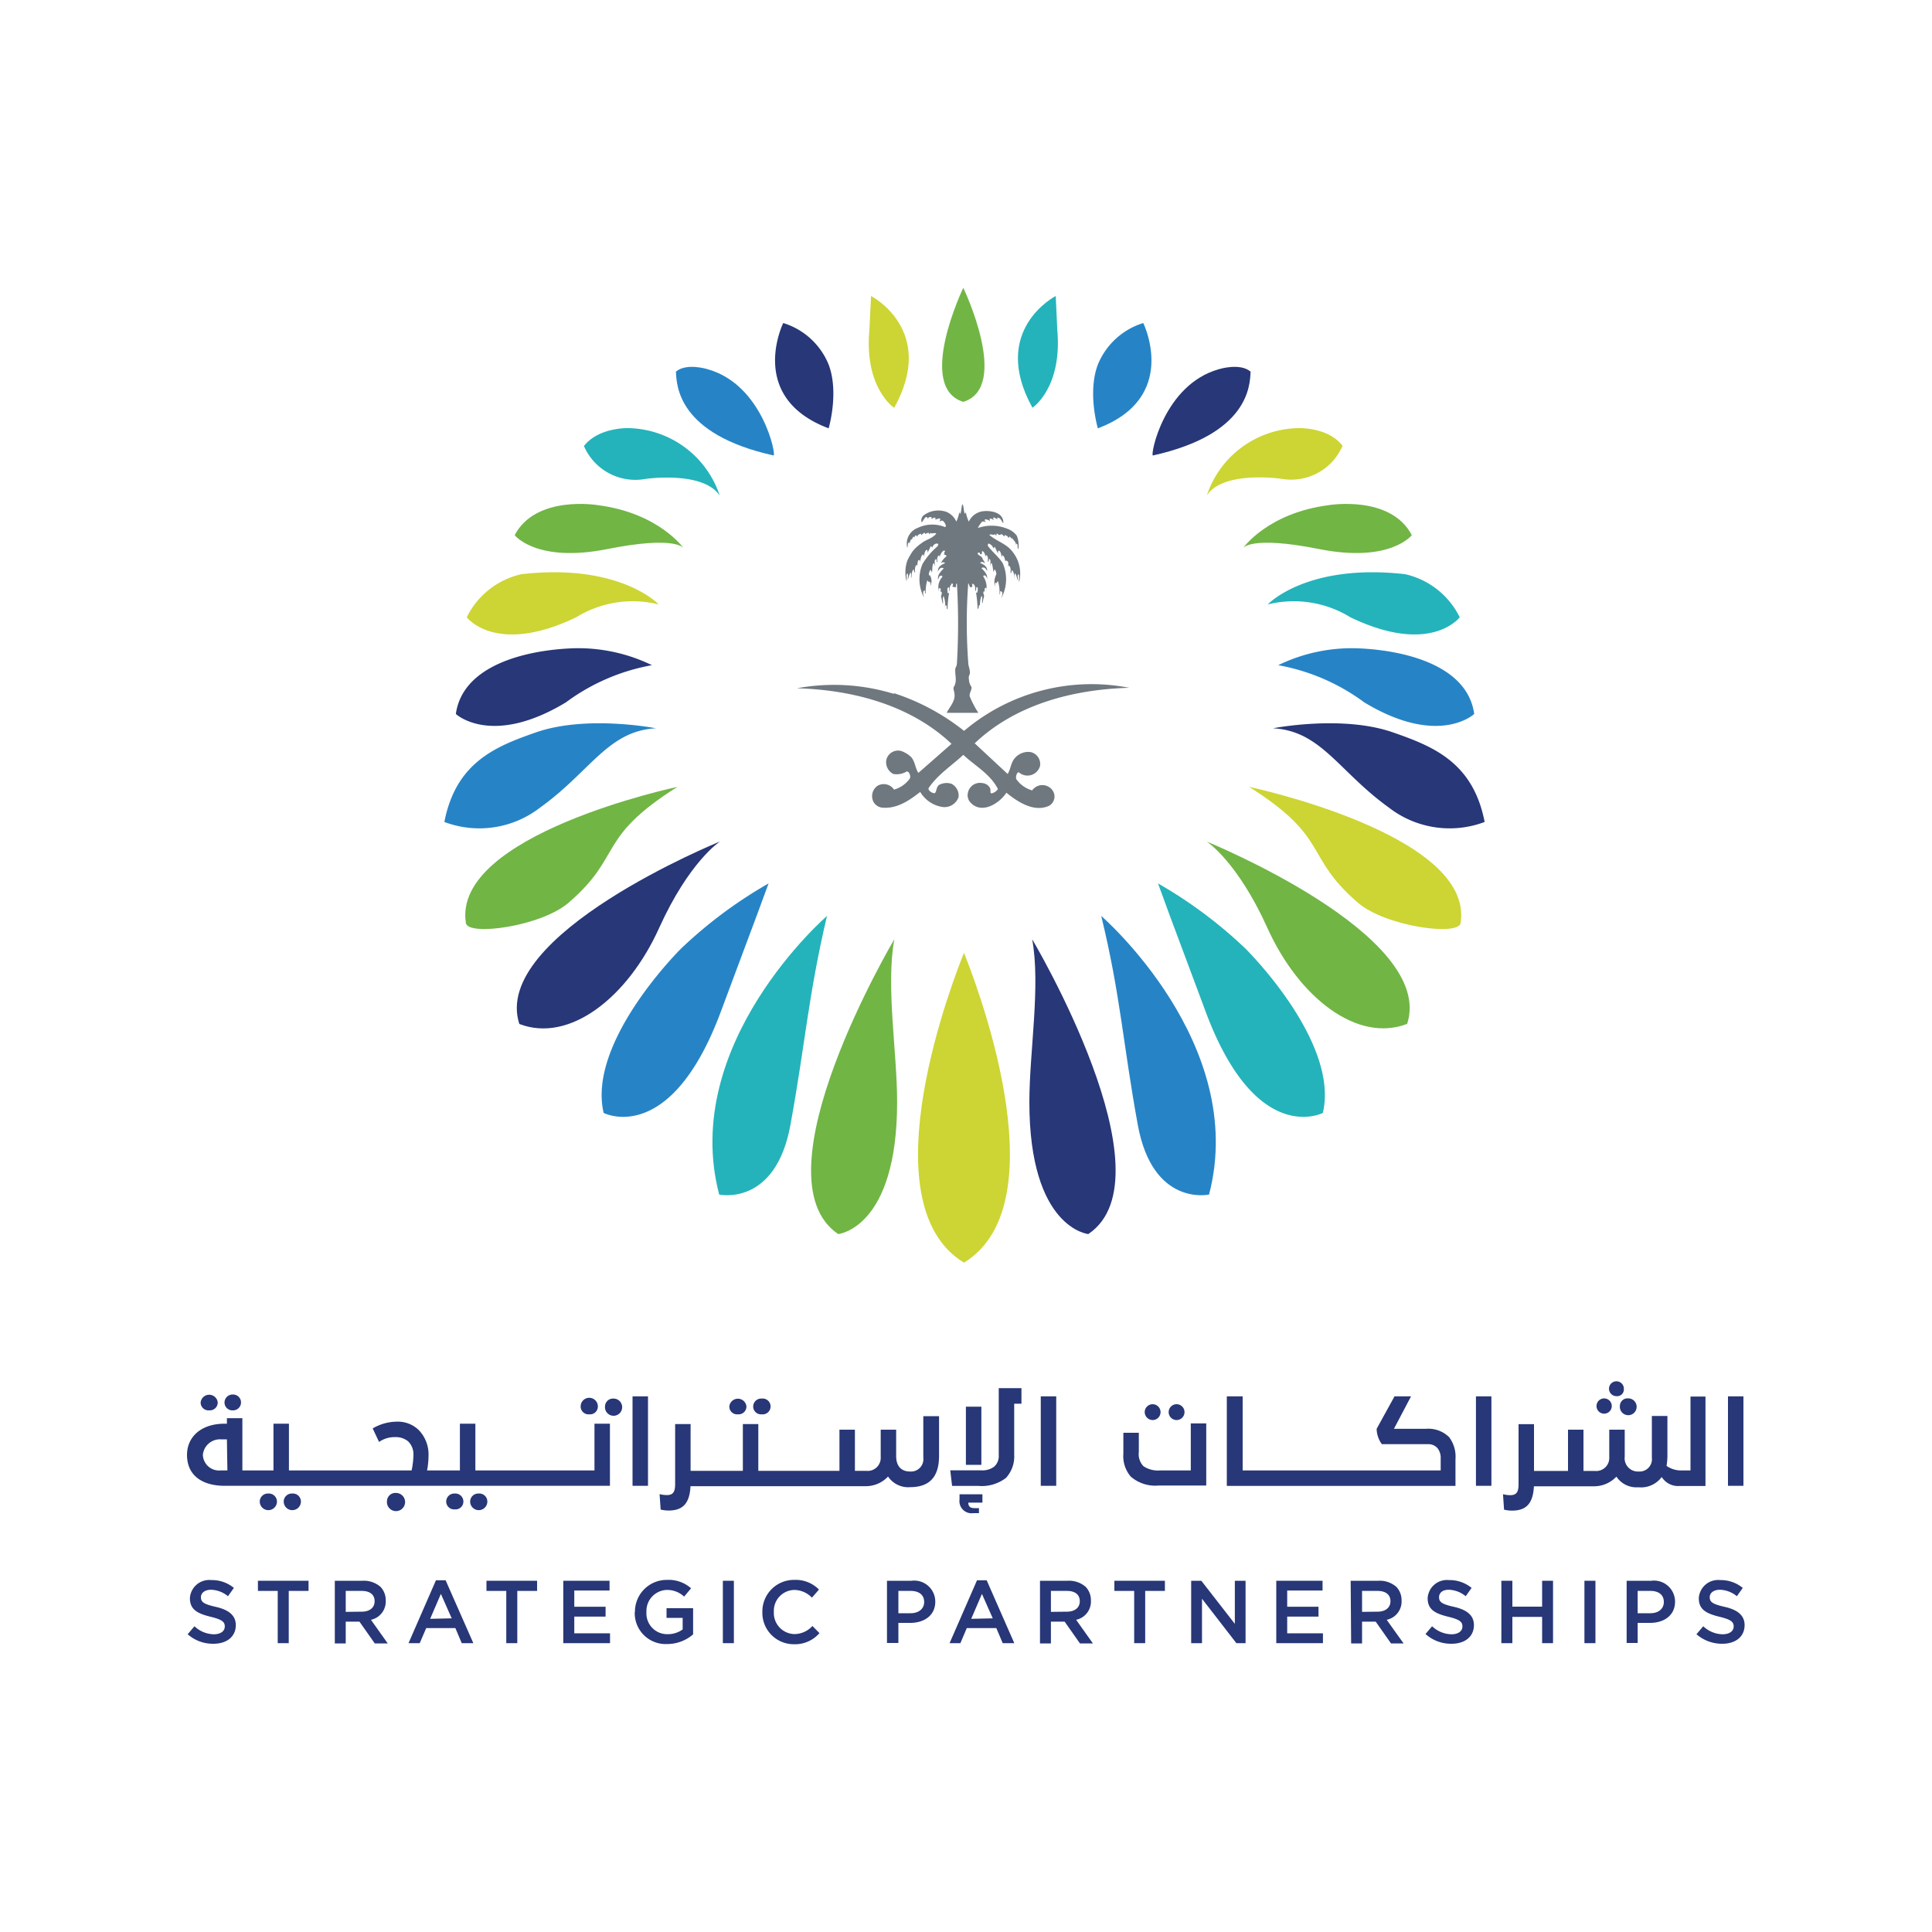 <svg id="Layer_1" data-name="Layer 1" xmlns="http://www.w3.org/2000/svg" viewBox="0 0 200 200"><defs><style>.cls-1{fill:#71b545;}.cls-2{fill:#ccd533;}.cls-3{fill:#273777;}.cls-4{fill:#2684c6;}.cls-5{fill:#24b3ba;}.cls-6{fill:#6f787f;}.cls-7{fill:#71b645;}</style></defs><path class="cls-1" d="M124.92,87.12s23.74,9.65,20.75,18.87c-5.16,2-11.21-2.71-14.47-9.93-3.11-6.9-6.28-8.94-6.28-8.94"/><path class="cls-2" d="M129.28,81.45s23.39,4.93,21.92,14.11c-.22,1.37-7.79.35-10.64-2.12-5.66-4.89-2.8-6.66-11.28-12"/><path class="cls-3" d="M131.79,75.39s7.17-1.41,12.42.43c4.13,1.44,8.28,3.08,9.48,9.27a10.27,10.27,0,0,1-9.94-1.51c-5.18-3.73-7-7.94-12-8.19"/><path class="cls-4" d="M132.32,68.86a17.45,17.45,0,0,1,8.17-1.75c4.8.18,11.42,1.71,12.12,6.8,0,0-3.66,3.46-11.38-1.2a21.3,21.3,0,0,0-8.91-3.85"/><path class="cls-5" d="M131.25,62.56s4-4.28,14.21-3.12a8.34,8.34,0,0,1,5.65,4.46s-3,4-11.32,0a11.16,11.16,0,0,0-8.54-1.33"/><path class="cls-1" d="M128.68,56.74s2.54-3.64,8.89-4.45c0,0,6.39-1.08,8.58,3.11,0,0-2.23,2.9-9.59,1.44-7.12-1.42-7.88-.1-7.88-.1"/><path class="cls-2" d="M124.92,51.32a10.17,10.17,0,0,1,9.45-7s3.11-.14,4.61,1.83a5.79,5.79,0,0,1-6.36,3.41s-6-.88-7.7,1.74"/><path class="cls-3" d="M119.35,47.15c-.31.07,1.1-7.33,6.83-8.93,0,0,2.17-.69,3.28.25-.07,1.43-.17,6.47-10.11,8.68"/><path class="cls-4" d="M118.35,33.44s3.8,7.7-4.7,10.9c0,0-1.1-3.7,0-6.6a7.44,7.44,0,0,1,4.7-4.3"/><path class="cls-5" d="M106.88,42.21s3.11-2.05,2.57-8.08l-.16-3.49s-6.87,3.52-2.41,11.57"/><path class="cls-3" d="M106.85,97.23s14.63,24.6,5.81,30.52c0,0-6.1-.58-6.1-13.66,0-5.23,1.18-12,.29-16.86"/><path class="cls-4" d="M114,94.82s15.26,13.19,11.16,28.84c0,0-5.83,1.29-7.38-7.23S116,103.06,114,94.82"/><path class="cls-5" d="M119.84,91.43a46.64,46.64,0,0,1,9.1,6.78s9.75,9.62,8,17c0,0-6.89,3.57-12.13-10.48s-2.63-7-4.93-13.27"/><path class="cls-6" d="M96.23,59.51a1.12,1.12,0,0,1,.08,1.14c0-.16.08-.33-.08-.41s-.08.08-.08.17a.42.42,0,0,0-.16-.33,4.08,4.08,0,0,0-.16,1.38c-.17-.08,0-.4-.17-.32s-.08.48,0,.73a4.06,4.06,0,0,1-.16-3.49A7.32,7.32,0,0,1,97,56.6c.08-.08.25-.33,0-.33s-.4.16-.49.41l-.16-.16c-.08.24-.24.48-.32.72,0-.08,0-.32-.08-.32-.25.08-.25.49-.33.73,0-.08,0-.32-.08-.24-.24.16-.24.56-.32.89,0-.08.08-.33-.08-.33s-.17.41-.17.65a.28.28,0,0,0-.08-.16c-.24.24-.16.57-.16.81-.16-.08-.08-.32-.16-.32-.24.24-.16.56-.24.89-.08-.16.08-.41-.08-.57A2.35,2.35,0,0,0,94,60c-.08-.24.08-.49-.08-.65-.16.25,0,.57-.08.81a3.76,3.76,0,0,1,.08-2.11,6.61,6.61,0,0,1,.57-1,4.32,4.32,0,0,1,.89-.81c.49-.4,1.13-.48,1.54-1-.16-.16-.41.08-.57-.08l-.16.16c0-.08,0-.16-.08-.16a.46.46,0,0,0-.33.16c0-.08,0-.16-.08-.16s-.24.16-.32.24a.28.28,0,0,0-.08-.16c-.08.08-.33.08-.33.32l-.16-.16a.42.42,0,0,0-.16.33c0-.08,0-.17-.08-.17a.46.46,0,0,0-.16.33l-.08-.08a1.16,1.16,0,0,0-.17.48.28.28,0,0,0-.08-.16c-.16.16-.08.41-.16.57A1.74,1.74,0,0,1,95,54.65a3.47,3.47,0,0,1,2.84-.08.28.28,0,0,0,.08-.16c-.08-.24-.32-.73-.64-.41a.29.29,0,0,1,.08-.24c-.16-.24-.41.08-.57,0l.08-.08c-.16-.25-.32.08-.49,0l.08-.08c0-.08-.08-.08-.16-.08s-.32.08-.32.32c0-.08.08-.32-.08-.32s-.33.4-.49.56a.67.67,0,0,1,.32-.81A2.53,2.53,0,0,1,98,53a1.93,1.93,0,0,1,1,1,4,4,0,0,0,.32-1.05.29.29,0,0,0,.08.24c.16-.32.09-.73.24-1,.17.32.09.73.25,1a.29.29,0,0,0,.08-.24,4,4,0,0,0,.32,1.05,1.89,1.89,0,0,1,1.3-1.05c.89-.17,2.35.08,2.27,1.21-.16-.16-.24-.48-.49-.56s-.08.24-.08.32c0-.24-.24-.24-.32-.32s-.16,0-.16.08.08.08.08.16c-.16-.08-.33-.24-.49-.08.08,0,.08.08.08.16a1.14,1.14,0,0,0-.48-.16c-.17.08.08.24,0,.32-.08-.16-.25-.08-.33-.08-.16.16-.49.65-.41.65a4.32,4.32,0,0,1,3,.08,2.09,2.09,0,0,1,1,.73,2.64,2.64,0,0,1,.16,1.38c-.16-.16,0-.41-.16-.57a.28.28,0,0,0-.08.16c0-.32-.24-.48-.41-.73-.08,0-.08.09-.08.17a.42.42,0,0,0-.16-.33l-.16.16c0-.24-.24-.24-.33-.32a.28.28,0,0,0-.08.16l-.24-.24c-.16,0-.25.16-.41,0s-.16,0-.16.16l-.16-.16c-.16.16-.41-.08-.57.08.73.65,1.79.89,2.43,1.78a3.57,3.57,0,0,1,.65,3.08c-.08-.24.08-.56-.08-.81-.16.16,0,.41-.08.65a2.6,2.6,0,0,0-.24-.73c-.16.16-.08.41-.08.57-.08-.33,0-.65-.25-.89-.08,0,0,.24-.16.32,0-.24.08-.57-.16-.81a.28.28,0,0,0-.08.16c0-.24.08-.57-.16-.65s-.08.25-.08.33c-.09-.33-.09-.73-.33-.89-.08-.08-.08.16-.08.24-.08-.24-.08-.65-.33-.73-.08,0-.08.24-.08.32-.08-.24-.24-.48-.32-.72l-.16.16a.73.73,0,0,0-.49-.49c-.08,0-.08.16-.08.24.49.65,1.13,1.14,1.54,1.79a4.12,4.12,0,0,1-.16,3.65c.08-.25.24-.65,0-.73s0,.24-.17.32a4.08,4.08,0,0,0-.16-1.38.42.42,0,0,0-.16.33c0-.09,0-.17-.08-.17s-.08.25-.08.41a1.86,1.86,0,0,1,.16-1.3,1.14,1.14,0,0,0-.16-.48.42.42,0,0,0-.16.32,4.26,4.26,0,0,0-.17-1c-.16.08-.08.24-.08.32-.16-.24.08-.57-.16-.73-.08,0,0,.24-.16.32,0-.24.08-.56-.16-.72-.08,0-.08.24-.08.32,0-.24-.08-.65-.33-.73-.08,0,0,.24-.08.32h-.16c0-.08,0-.16-.08-.16s-.17,0-.17.08c.08.25.41.25.49.49s.25.32.25.57a.3.3,0,0,0-.49-.08c.4.16.81.4.73.89a.54.54,0,0,0-.33-.41c-.08,0-.24,0-.24.08.33.33.65.65.57,1.14a.45.45,0,0,0-.24-.41.28.28,0,0,0-.17.08,2.08,2.08,0,0,1,.33,1.55c0-.17.08-.41-.08-.33s-.08.24-.08.41l-.09-.08c-.16.24.09.4,0,.64s-.08.41-.16.65c-.08-.24.08-.56-.08-.81a2.63,2.63,0,0,0-.16,1.14c0-.09,0-.17-.08-.17s0,.33-.17.41a12.22,12.22,0,0,0-.16-1.7c.09,0,.16,0,.16-.08s.08-.49-.07-.49,0,.32-.17.41c0-.33,0-.65-.24-.74s.08.25-.16.33-.17-.24-.33-.41a56.11,56.11,0,0,0,0,8.2c0,.41.24.81.16,1.22a.73.73,0,0,0-.08.57,1.28,1.28,0,0,0,.25.73c.08.32-.25.65-.17,1a9.25,9.25,0,0,0,.89,1.7H98c.33-.65.9-1.21.81-1.94,0-.25-.16-.49-.08-.73.41-.65.08-1.22.17-1.95a1.13,1.13,0,0,0,.16-.49,71.47,71.47,0,0,0,0-8.28c-.16.08-.08.25-.08.33s-.33.08-.41-.08c.08,0,.08-.08.08-.17-.16-.24-.16.09-.24.09a.87.87,0,0,0-.08.65c-.16-.09,0-.49-.16-.41s-.08.32-.08.49.08.08.16.08a10.86,10.86,0,0,0-.16,1.7c-.17-.08,0-.33-.17-.41s-.08.08-.08.17a2.63,2.63,0,0,0-.16-1.14c-.16.25,0,.57-.08.81-.08-.24-.08-.4-.16-.65s.16-.4,0-.64l-.08.08c0-.17.08-.41-.08-.41s-.08.16-.08.33a1.56,1.56,0,0,1,.32-1.46c.08-.09,0-.17-.08-.17-.24,0-.24.25-.33.41-.08-.49.25-.81.57-1.14,0-.08-.16-.08-.24-.08a.56.56,0,0,0-.33.41c-.08-.49.33-.73.73-.89a.29.29,0,0,0-.48.08,2,2,0,0,1,.64-.81.42.42,0,0,0-.32-.17c.16-.08,0-.24.16-.32,0-.08-.08-.08-.16-.08a1,1,0,0,0-.4.81c0-.08,0-.32-.08-.32-.25.16-.17.48-.17.72-.16-.08,0-.32-.16-.32-.24.16,0,.49-.16.73,0-.08.08-.24-.08-.32-.17.32-.08.73-.17,1a.42.42,0,0,0-.16-.32c-.08.24-.24.4-.08.64"/><path class="cls-6" d="M92.58,71.77a23.14,23.14,0,0,1,7.22,3.89,20.42,20.42,0,0,1,17.1-4.46c-5.75.16-11.75,1.7-16,5.75l3.41,3.17c.32-.49.32-1.14.73-1.62a1.82,1.82,0,0,1,1.62-.65,1.26,1.26,0,0,1,1,1.46,1.35,1.35,0,0,1-2.19.64c-.16-.08-.4.49-.24.74a3,3,0,0,0,1.62,1.13,1.29,1.29,0,0,1,2.11,0,1.1,1.1,0,0,1-.41,1.62c-1.54.65-3.16-.4-4.37-1.38-.73,1.14-2.68,2.35-3.82.89a1.13,1.13,0,0,1-.16-.89,1.27,1.27,0,0,1,1.46-1,1,1,0,0,1,.81.49c.16.24-.08.65.25.56s.64-.4.56-.48c-.81-1.54-2.35-2.35-3.56-3.49-1.22,1.14-2.6,2-3.57,3.41-.16.24.32.56.57.56s.16-.72.56-.89a1.62,1.62,0,0,1,1.22-.08,1.37,1.37,0,0,1,.73,1.38,1.55,1.55,0,0,1-1.78,1,3.26,3.26,0,0,1-2.19-1.54c-1.14.89-2.43,1.79-4,1.62a1.19,1.19,0,0,1-.82-.56,1.3,1.3,0,0,1,.41-1.7,1.28,1.28,0,0,1,1.7.4,3,3,0,0,0,1.62-1.13c.17-.25-.08-.82-.32-.74a2,2,0,0,1-1.38.25,1.37,1.37,0,0,1-.73-1.38,1.24,1.24,0,0,1,1.54-1,2.79,2.79,0,0,1,1.06.65c.4.48.4,1.13.73,1.62L98.5,77c-4.22-4-10.21-5.59-16-5.75a21.06,21.06,0,0,1,10,.57"/><path class="cls-3" d="M74.51,87.12S50.77,96.77,53.76,106c5.16,2,11.21-2.71,14.47-9.93,3.12-6.9,6.28-8.94,6.28-8.94"/><path class="cls-1" d="M70.15,81.45S46.77,86.38,48.23,95.56c.22,1.37,7.79.35,10.64-2.12,5.67-4.89,2.81-6.66,11.28-12"/><path class="cls-4" d="M67.9,75.39s-7.17-1.41-12.43.43C51.34,77.26,47.2,78.9,46,85.09a10.27,10.27,0,0,0,9.94-1.51c5.19-3.73,7-7.94,12-8.19"/><path class="cls-2" d="M68.18,62.56s-4-4.28-14.21-3.12a8.34,8.34,0,0,0-5.65,4.46s3,4,11.33,0a11.13,11.13,0,0,1,8.53-1.33"/><path class="cls-1" d="M70.76,56.74s-2.55-3.64-8.89-4.45c0,0-6.4-1.08-8.59,3.11,0,0,2.23,2.9,9.59,1.44,7.12-1.42,7.89-.1,7.89-.1"/><path class="cls-5" d="M74.51,51.32a10.16,10.16,0,0,0-9.44-7S62,44.2,60.45,46.17a5.79,5.79,0,0,0,6.36,3.41s6-.88,7.7,1.74"/><path class="cls-4" d="M80.08,47.15c.31.07-1.1-7.33-6.83-8.93,0,0-2.17-.69-3.28.25.08,1.43.17,6.47,10.11,8.68"/><path class="cls-3" d="M81.08,33.44s-3.8,7.7,4.7,10.9c0,0,1.1-3.7,0-6.6a7.42,7.42,0,0,0-4.7-4.3"/><path class="cls-2" d="M92.55,42.21S89.44,40.16,90,34.13l.17-3.49s6.86,3.52,2.4,11.57"/><path class="cls-1" d="M92.58,97.23S78,121.83,86.77,127.75c0,0,6.1-.58,6.1-13.66,0-5.23-1.18-12-.29-16.86"/><path class="cls-4" d="M79.6,91.43a46.57,46.57,0,0,0-9.11,6.78s-9.74,9.62-8,17c0,0,6.89,3.57,12.13-10.48s2.63-7,4.94-13.27"/><path class="cls-7" d="M99.72,29.79s4.94,10.29,0,11.81c-4.94-1.52,0-11.81,0-11.81"/><path class="cls-3" d="M67.49,68.86a17.45,17.45,0,0,0-8.17-1.75c-4.8.18-11.42,1.71-12.13,6.8,0,0,3.67,3.46,11.39-1.2a21.23,21.23,0,0,1,8.91-3.85"/><path class="cls-3" d="M24.13,146a.82.82,0,1,0,0-1.64.84.84,0,0,0-.89.82.82.82,0,0,0,.89.82"/><path class="cls-3" d="M21.65,146a.82.82,0,0,0,.89-.82.89.89,0,0,0-1.77,0,.81.81,0,0,0,.88.82"/><path class="cls-3" d="M27.78,154.61a.84.84,0,0,0-.89.83.89.89,0,0,0,1.78,0,.84.84,0,0,0-.89-.83"/><path class="cls-3" d="M30.26,154.61a.84.84,0,0,0-.89.83.89.89,0,0,0,1.78,0,.83.83,0,0,0-.89-.83"/><path class="cls-3" d="M41,154.55a.87.87,0,0,0-.94.84.94.94,0,1,0,.94-.84"/><path class="cls-3" d="M49.56,154.61a.84.84,0,0,0-.89.83.89.89,0,0,0,1.78,0,.83.83,0,0,0-.89-.83"/><path class="cls-3" d="M47.09,154.61a.84.84,0,0,0-.9.83.82.82,0,0,0,.9.81.81.81,0,0,0,.88-.81.83.83,0,0,0-.88-.83"/><path class="cls-3" d="M61,146.41a.81.81,0,0,0,.89-.82.89.89,0,0,0-1.78,0,.81.81,0,0,0,.89.82"/><path class="cls-3" d="M63.52,144.78a.83.83,0,0,0-.89.81.89.89,0,1,0,.89-.81"/><path class="cls-3" d="M61.54,152.22H49.21v-4.84h-1.6v4.84h-3.4a8.4,8.4,0,0,0,.15-1.51,3.64,3.64,0,0,0-1-2.66,3.1,3.1,0,0,0-2.27-.88,5,5,0,0,0-2.51.7l.66,1.4a2.78,2.78,0,0,1,1.66-.5,2,2,0,0,1,1.34.43,1.86,1.86,0,0,1,.56,1.38,8.6,8.6,0,0,1-.19,1.64H29.91v-4.84h-1.6v4.84H25.09v-5.41h-1.6v.57h-.23c-2.45,0-3.9,1.37-3.9,3.23,0,2.17,1.63,3.2,3.9,3.2H63.14v-6.43h-1.6Zm-38,0h-.7A1.68,1.68,0,0,1,21,150.61,1.78,1.78,0,0,1,22.88,149h.61Z"/><rect class="cls-3" x="65.48" y="144.55" width="1.6" height="9.26"/><path class="cls-3" d="M76.38,146.41a.81.81,0,0,0,.89-.82.89.89,0,0,0-1.77,0,.8.8,0,0,0,.88.82"/><path class="cls-3" d="M78.86,146.41a.82.82,0,1,0,0-1.63.83.83,0,0,0-.89.81.81.81,0,0,0,.89.82"/><path class="cls-3" d="M95.58,150.89a1.28,1.28,0,0,1-1.37,1.44c-.86,0-1.42-.5-1.44-1.54V148h-1.6v2.83a1.35,1.35,0,0,1-1.51,1.43H88.5V148H86.9v4.26H78.5v-4.84H76.9v4.84H71.49v-4.84h-1.6v6.23c0,.79-.22,1.12-.85,1.12a3.18,3.18,0,0,1-.76-.1l.11,1.6a3.65,3.65,0,0,0,.81.1c1.51,0,2.19-.76,2.28-2.52H89.66a3.15,3.15,0,0,0,2.27-1,2.51,2.51,0,0,0,2.28,1.1c2,0,3-1.05,3-3.24v-4.11H95.58Z"/><rect class="cls-3" x="99.99" y="145.62" width="1.6" height="6.02"/><path class="cls-3" d="M99.33,155.22a1.26,1.26,0,0,0,1.44,1.42h.57v-.52h-.48c-.46,0-.62-.21-.62-.57h1.46v-.86H99.33Z"/><path class="cls-3" d="M103.39,150.64a1.45,1.45,0,0,1-.48,1.19,2,2,0,0,1-1.29.38H98.37l.19,1.61h2.73a4.1,4.1,0,0,0,2.85-.83,3.3,3.3,0,0,0,.85-2.41v-5.27h.75V143.7h-2.35Z"/><rect class="cls-3" x="107.74" y="144.55" width="1.6" height="9.26"/><path class="cls-3" d="M119.4,147a.82.82,0,1,0-.9-.82.83.83,0,0,0,.9.82"/><path class="cls-3" d="M121.87,147a.82.82,0,1,0-.89-.82.82.82,0,0,0,.89.82"/><path class="cls-3" d="M123.27,152.22h-3.2a2.69,2.69,0,0,1-1.7-.44,1.79,1.79,0,0,1-.48-1.46v-2h-1.6v2.16a3.26,3.26,0,0,0,.76,2.37,3.86,3.86,0,0,0,2.9.93h4.92v-6.43h-1.6Z"/><path class="cls-3" d="M147.67,147.91H144.3l1.77-3.36h-1.71l-1.85,3.36a2.76,2.76,0,0,0,.54,1.59h4.78a1.24,1.24,0,0,1,1,.44,1.62,1.62,0,0,1,.31,1.05v1.23H128.64v-7.67H127v9.27h23.67v-2.76a3.36,3.36,0,0,0-.66-2.29,3.06,3.06,0,0,0-2.38-.86"/><rect class="cls-3" x="152.79" y="144.55" width="1.6" height="9.26"/><path class="cls-3" d="M167.69,145.54a.87.87,0,1,0,.86-.78.79.79,0,0,0-.86.78"/><path class="cls-3" d="M166.13,146.34a.79.79,0,1,0-.86-.8.79.79,0,0,0,.86.8"/><path class="cls-3" d="M167.34,144.53a.69.69,0,0,0,.76-.7.77.77,0,1,0-.76.7"/><path class="cls-3" d="M175,152.22h-.87a2.65,2.65,0,0,1-1.61-.47,6.87,6.87,0,0,0,.09-1.06v-4.11H171v4.31a1.28,1.28,0,0,1-1.37,1.44,1.37,1.37,0,0,1-1.44-1.53h0V148h-1.6v2.84a1.35,1.35,0,0,1-1.5,1.43h-1.17V148h-1.6v4.27H158.8v-4.84h-1.6v6.23c0,.79-.22,1.12-.86,1.12a3.1,3.1,0,0,1-.75-.1l.11,1.6a3.65,3.65,0,0,0,.81.1c1.51,0,2.19-.76,2.28-2.52h6.27a3.18,3.18,0,0,0,2.27-1,2.48,2.48,0,0,0,2.27,1.1,2.66,2.66,0,0,0,2.42-1.06,2,2,0,0,0,1.81.93h2.72v-9.26H175Z"/><rect class="cls-3" x="178.88" y="144.55" width="1.6" height="9.26"/><path class="cls-3" d="M19.45,169.15l.68-.8a3,3,0,0,0,2,.83c.7,0,1.14-.32,1.14-.81v0c0-.46-.26-.71-1.46-1-1.37-.34-2.15-.74-2.15-1.93v0a2,2,0,0,1,2.21-1.87,3.54,3.54,0,0,1,2.34.81l-.61.86a2.89,2.89,0,0,0-1.75-.67c-.66,0-1.05.34-1.05.77v0c0,.5.29.72,1.53,1s2.08.82,2.08,1.89v0c0,1.21-.95,1.93-2.31,1.93a3.92,3.92,0,0,1-2.69-1"/><polygon class="cls-3" points="28.75 164.69 26.7 164.69 26.7 163.64 31.94 163.64 31.94 164.69 29.89 164.69 29.89 170.1 28.75 170.1 28.75 164.69"/><path class="cls-3" d="M34.66,163.64h2.87a2.62,2.62,0,0,1,1.87.64,2,2,0,0,1,.53,1.4v0a1.93,1.93,0,0,1-1.53,2l1.74,2.45H38.8l-1.59-2.26H35.79v2.26H34.66Zm2.79,3.2c.82,0,1.33-.42,1.33-1.08v0c0-.69-.49-1.07-1.34-1.07H35.79v2.17Z"/><path class="cls-3" d="M45.13,163.59h1L49,170.1h-1.2l-.66-1.56H44.12l-.67,1.56H42.29Zm1.63,3.94L45.64,165l-1.11,2.58Z"/><polygon class="cls-3" points="52.41 164.69 50.36 164.69 50.36 163.64 55.6 163.64 55.6 164.69 53.55 164.69 53.55 170.1 52.41 170.1 52.41 164.69"/><polygon class="cls-3" points="58.31 163.64 63.1 163.64 63.1 164.65 59.45 164.65 59.45 166.33 62.69 166.33 62.69 167.35 59.45 167.35 59.45 169.08 63.15 169.08 63.15 170.1 58.31 170.1 58.31 163.64"/><path class="cls-3" d="M65.73,166.89v0a3.29,3.29,0,0,1,3.33-3.34,3.49,3.49,0,0,1,2.48.87l-.72.86a2.56,2.56,0,0,0-1.81-.69,2.18,2.18,0,0,0-2.09,2.28v0a2.15,2.15,0,0,0,2.19,2.3,2.61,2.61,0,0,0,1.56-.49v-1.2H69v-1h2.75v2.71a4.1,4.1,0,0,1-2.69,1,3.2,3.2,0,0,1-3.35-3.32"/><rect class="cls-3" x="74.83" y="163.64" width="1.14" height="6.46"/><path class="cls-3" d="M78.92,166.89v0a3.27,3.27,0,0,1,3.33-3.34,3.37,3.37,0,0,1,2.53,1l-.73.84a2.57,2.57,0,0,0-1.81-.8,2.16,2.16,0,0,0-2.13,2.28v0a2.18,2.18,0,0,0,2.13,2.29,2.53,2.53,0,0,0,1.86-.84l.73.74a3.34,3.34,0,0,1-2.63,1.15,3.25,3.25,0,0,1-3.28-3.32"/><path class="cls-3" d="M91.82,163.64h2.54a2.18,2.18,0,0,1,2.46,2.16v0c0,1.44-1.16,2.2-2.59,2.2H93v2.08H91.82ZM94.27,167c.86,0,1.4-.48,1.4-1.16v0c0-.75-.55-1.15-1.4-1.15H93V167Z"/><path class="cls-3" d="M101.14,163.59h1L105,170.1h-1.2l-.66-1.56h-3.06l-.66,1.56H98.3Zm1.63,3.94L101.65,165l-1.11,2.58Z"/><path class="cls-3" d="M107.66,163.64h2.87a2.62,2.62,0,0,1,1.87.64,2,2,0,0,1,.53,1.4v0a1.93,1.93,0,0,1-1.53,2l1.74,2.45H111.8l-1.59-2.26h-1.42v2.26h-1.13Zm2.79,3.2c.82,0,1.33-.42,1.33-1.08v0c0-.69-.49-1.07-1.34-1.07h-1.65v2.17Z"/><polygon class="cls-3" points="117.41 164.69 115.36 164.69 115.36 163.64 120.59 163.64 120.59 164.69 118.55 164.69 118.55 170.1 117.41 170.1 117.41 164.69"/><polygon class="cls-3" points="123.31 163.64 124.36 163.64 127.83 168.1 127.83 163.64 128.94 163.64 128.94 170.1 127.99 170.1 124.43 165.5 124.43 170.1 123.31 170.1 123.31 163.64"/><polygon class="cls-3" points="132.12 163.64 136.91 163.64 136.91 164.65 133.25 164.65 133.25 166.33 136.49 166.33 136.49 167.35 133.25 167.35 133.25 169.08 136.95 169.08 136.95 170.1 132.12 170.1 132.12 163.64"/><path class="cls-3" d="M139.82,163.64h2.87a2.62,2.62,0,0,1,1.87.64,2,2,0,0,1,.53,1.4v0a1.93,1.93,0,0,1-1.54,2l1.75,2.45H144l-1.59-2.26H141v2.26h-1.13Zm2.79,3.2c.81,0,1.33-.42,1.33-1.08v0c0-.69-.5-1.07-1.34-1.07H141v2.17Z"/><path class="cls-3" d="M147.57,169.15l.68-.8a3,3,0,0,0,2,.83c.7,0,1.14-.32,1.14-.81v0c0-.46-.25-.71-1.45-1-1.38-.34-2.15-.74-2.15-1.93v0a2,2,0,0,1,2.2-1.87,3.59,3.59,0,0,1,2.35.81l-.61.86a2.9,2.9,0,0,0-1.76-.67c-.66,0-1,.34-1,.77v0c0,.5.29.72,1.54,1s2.07.82,2.07,1.89v0c0,1.21-.95,1.93-2.31,1.93a3.92,3.92,0,0,1-2.69-1"/><polygon class="cls-3" points="155.42 163.64 156.56 163.64 156.56 166.32 159.64 166.32 159.64 163.64 160.77 163.64 160.77 170.1 159.64 170.1 159.64 167.38 156.56 167.38 156.56 170.1 155.42 170.1 155.42 163.64"/><rect class="cls-3" x="164.02" y="163.64" width="1.14" height="6.46"/><path class="cls-3" d="M168.39,163.64h2.55a2.18,2.18,0,0,1,2.46,2.16v0c0,1.44-1.16,2.2-2.59,2.2h-1.28v2.08h-1.14Zm2.46,3.36c.86,0,1.39-.48,1.39-1.16v0c0-.75-.54-1.15-1.39-1.15h-1.32V167Z"/><path class="cls-3" d="M175.64,169.15l.68-.8a3,3,0,0,0,2,.83c.7,0,1.15-.32,1.15-.81v0c0-.46-.26-.71-1.46-1-1.38-.34-2.15-.74-2.15-1.93v0a2,2,0,0,1,2.21-1.87,3.58,3.58,0,0,1,2.34.81l-.61.86a2.89,2.89,0,0,0-1.75-.67c-.67,0-1.06.34-1.06.77v0c0,.5.3.72,1.54,1s2.07.82,2.07,1.89v0c0,1.21-.95,1.93-2.3,1.93a4,4,0,0,1-2.7-1"/><path class="cls-2" d="M99.79,98.64c-.89,2.19-10.24,25.82,0,32.07,10.24-6.25.89-29.88,0-32.07"/><path class="cls-5" d="M85.61,94.82S70.35,108,74.45,123.66c0,0,5.83,1.29,7.38-7.23s1.84-13.37,3.78-21.61"/></svg>